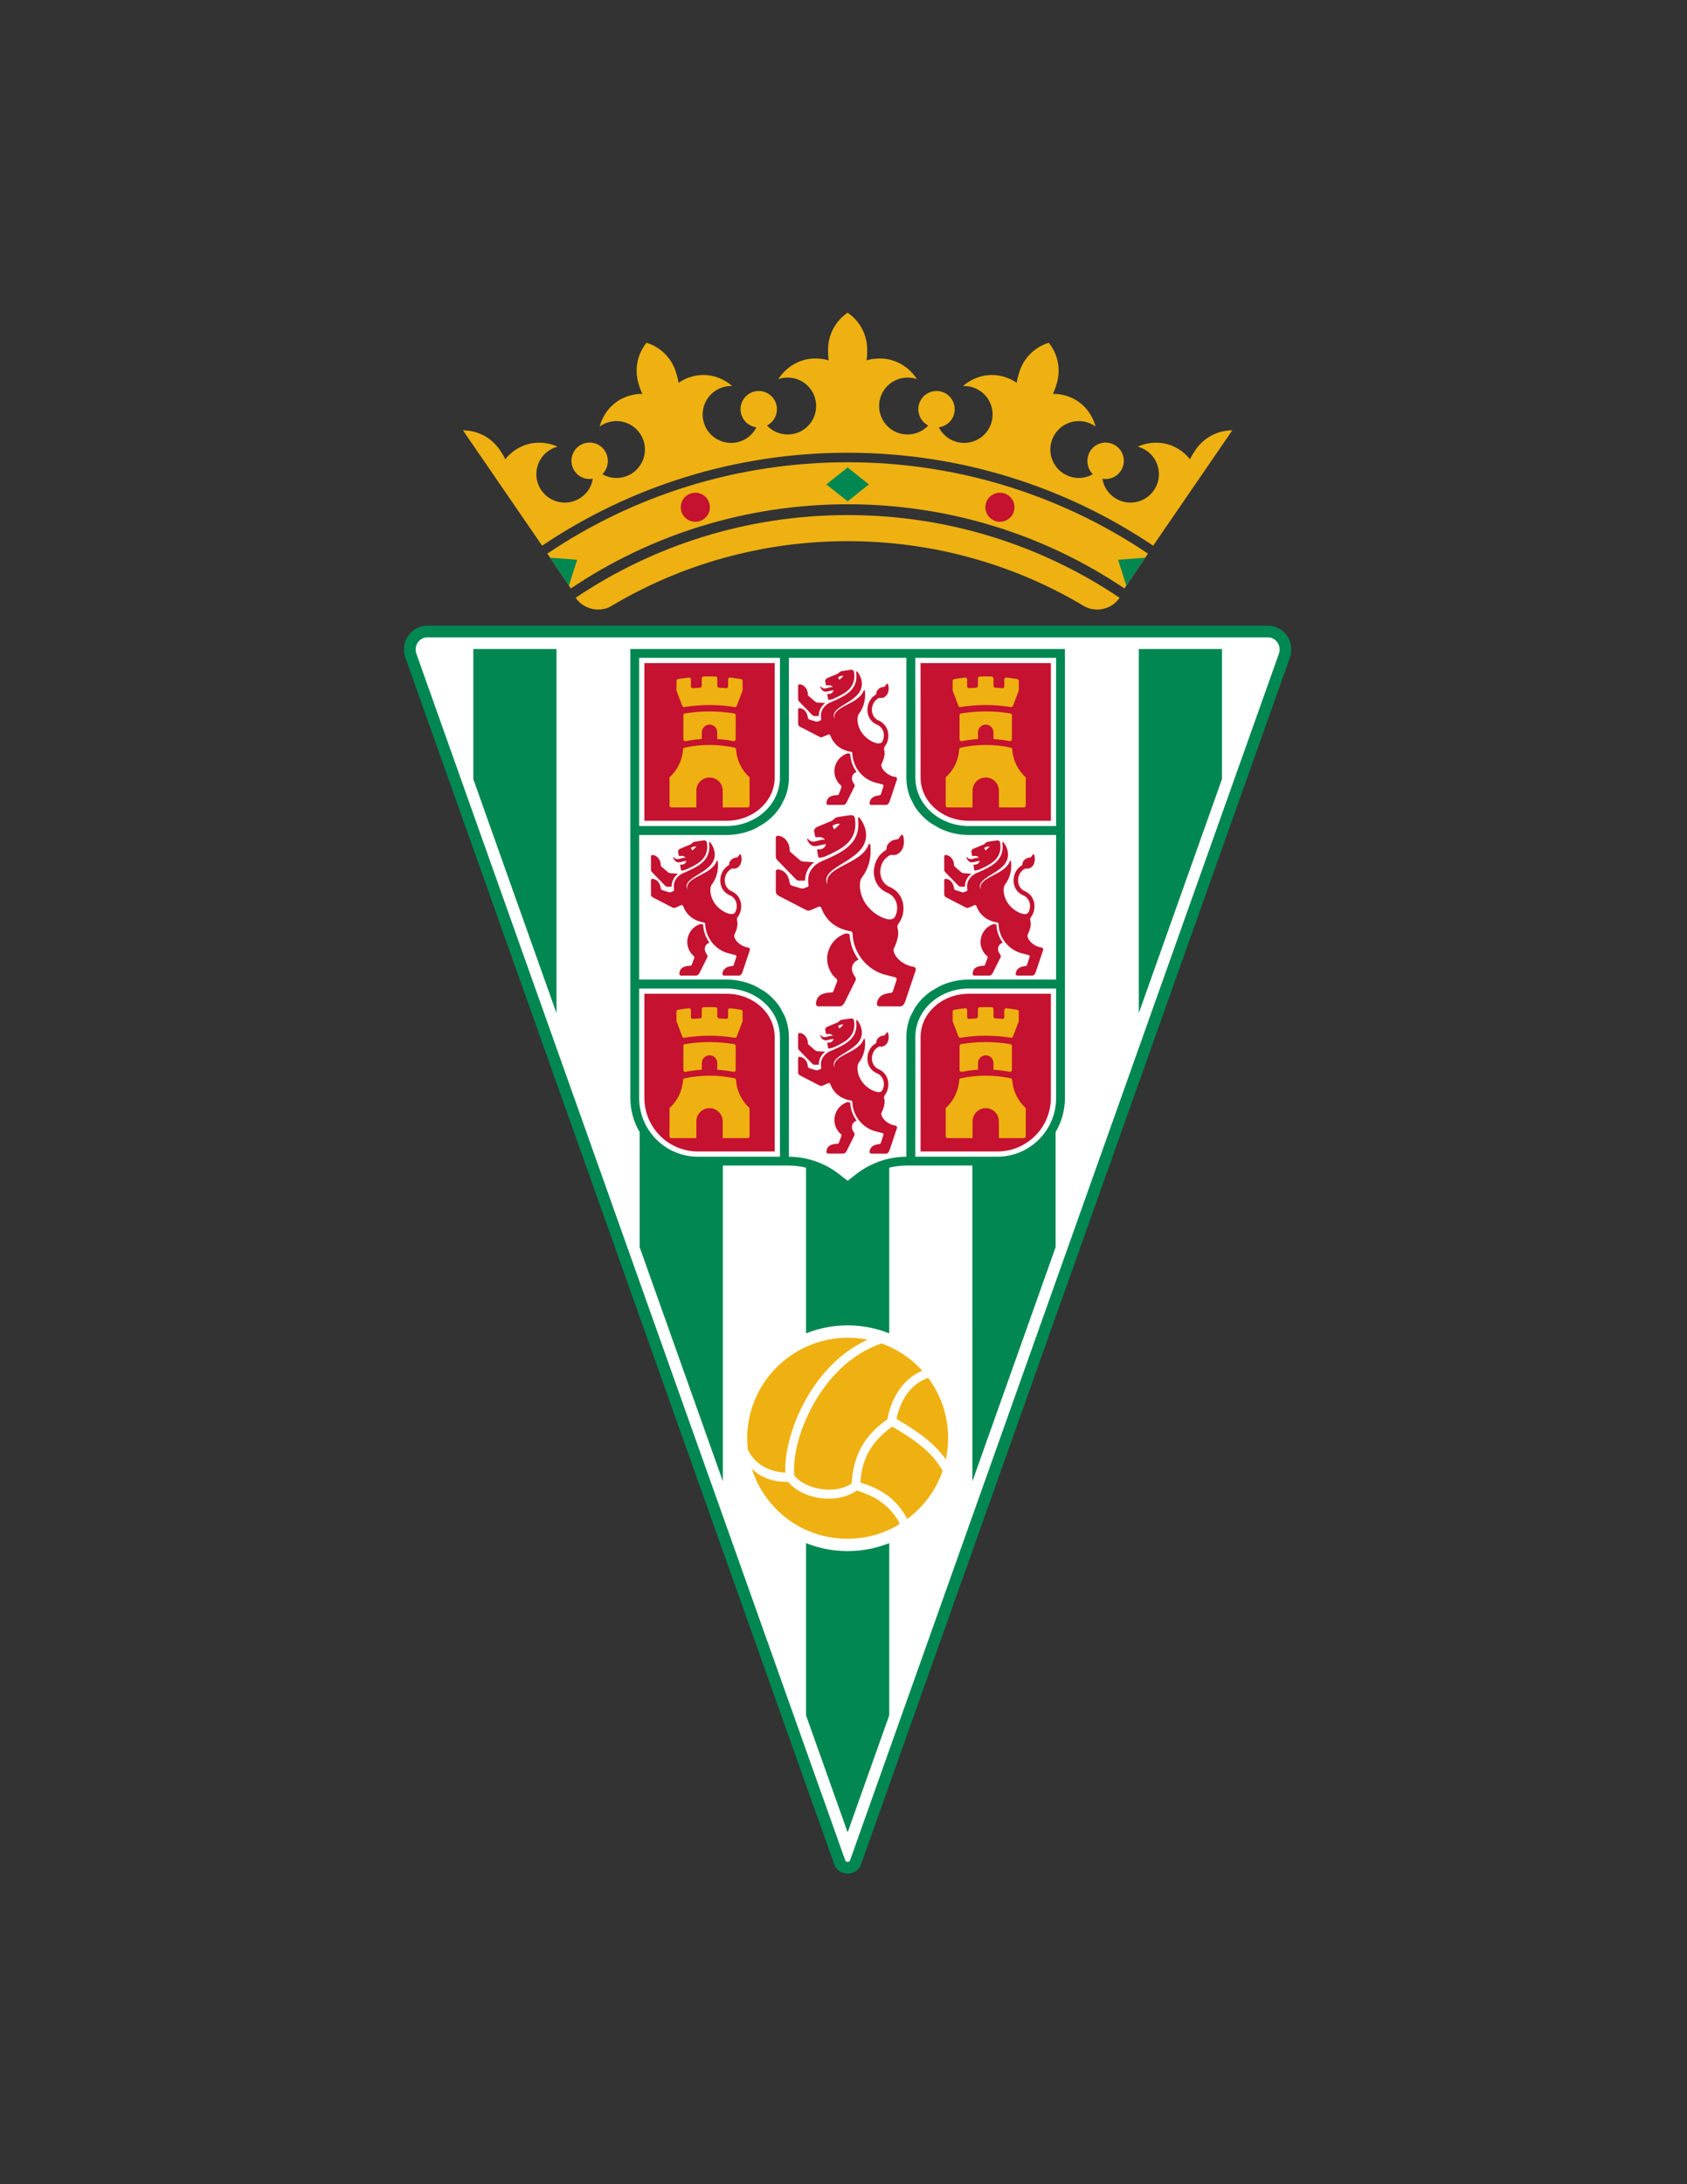 <?xml version="1.0" encoding="iso-8859-1"?>
<!-- Generator: Adobe Illustrator 24.0.1, SVG Export Plug-In . SVG Version: 6.00 Build 0)  -->
<svg version="1.1" id="Layer_1" xmlns="http://www.w3.org/2000/svg" xmlns:xlink="http://www.w3.org/1999/xlink" x="0px" y="0px"
	 viewBox="0 0 612 792" style="enable-background:new 0 0 612 792;" xml:space="preserve">
<rect x="0" y="0" width="612" height="792" fill="#333333" stroke="none"/>
<path style="fill:#008752;" d="M459.959,226.872H155.041c-4.689,0-8.494,3.859-8.494,8.63c0,1.044,0.117,2.041,0.51,2.968
	L302.591,675.9c0.611,2.025,2.65,3.489,4.909,3.489c2.259,0,4.298-1.464,4.909-3.489l155.534-437.43
	c0.393-0.927,0.51-1.924,0.51-2.968C468.453,230.731,464.648,226.872,459.959,226.872z"/>
<path style="fill:#FFFFFF;" d="M463.986,236.94L308.374,674.576c-0.038,0.155-0.403,0.576-0.874,0.576s-0.836-0.421-0.874-0.576
	L151.014,236.94c-0.09-0.211-0.226-0.705-0.226-1.438c0-2.489,1.971-4.385,4.253-4.385h304.918c2.282,0,4.253,1.896,4.253,4.385
	C464.212,236.235,464.076,236.729,463.986,236.94z"/>
<path style="fill:#EEB111;" d="M336.708,499.6c-6.678,2.365-10.079,8.4-11.5,14.914c8.092,4.717,13.942,8.99,17.906,14.676
	C345.315,519.115,343.208,508.264,336.708,499.6z"/>
<path style="fill:#EEB111;" d="M323.688,517.284c-7.14,5.111-11.017,11.145-11.57,20.283c6.967,2.171,12.928,5.444,17,13.248
	c1.101-0.823,2.169-1.707,3.199-2.669c4.533-4.22,7.755-9.331,9.644-14.799C338.417,526.972,332.668,522.528,323.688,517.284z"/>
<path style="fill:#EEB111;" d="M310.837,540.482c-7.701,5.36-20.149,2.854-24.869-3.117c-5.77,0.062-10.046-1.707-13.241-4.794
	c1.584,5.004,4.276,9.75,8.079,13.837c11.839,12.713,30.67,15.018,45.08,6.547c0.173-0.201,0.328-0.403,0.469-0.605
	C322.743,545.765,317.547,542.547,310.837,540.482z"/>
<path style="fill:#EEB111;" d="M284.918,533.999c-0.694-13.232,9.101-38.829,29.852-48.229c-11.115-2.226-23.122,0.768-32.071,9.105
	c-8.789,8.191-12.655,19.67-11.434,30.746C274.092,531.268,279,533.58,284.918,533.999z"/>
<path style="fill:#EEB111;" d="M288.195,535.069c3.18,4.32,13.884,7.399,20.742,2.862c0.636-10.021,4.421-17.328,12.987-23.292
	c1.077-6.073,4.603-14.264,12.647-17.615l-0.359-0.41c-4.128-4.423-9.098-7.586-14.435-9.478
	C297.23,494.815,286.716,522.799,288.195,535.069z"/>
<path style="fill:#008752;" d="M292.412,559.544v62.455l15.088,42.434l15.089-42.436v-62.453c-4.673,1.86-9.761,2.895-15.089,2.895
	S297.084,561.404,292.412,559.544z"/>
<polygon style="fill:#008752;" points="171.703,282.521 201.88,367.391 201.88,235.339 171.703,235.339 "/>
<polygon style="fill:#008752;" points="413.119,235.339 413.119,367.394 443.297,282.523 443.297,235.339 "/>
<path style="fill:#008752;" d="M228.672,235.34l0.001,162.773c0,4.523,1.238,8.762,3.385,12.403v41.743l30.177,84.869V422.623
	h22.783l1.154,0.008c2.132,0.015,4.22,0.283,6.24,0.779v60.069c4.672-1.86,9.76-2.895,15.088-2.895s10.416,1.034,15.089,2.895
	v-60.07c2.021-0.495,4.107-0.764,6.239-0.778l1.154-0.008h22.783V537.13l30.178-84.871v-41.742c2.147-3.642,3.385-7.88,3.385-12.403
	V235.34H228.672z"/>
<path style="fill:#FFFFFF;" d="M263.643,302.773c3.708,0,7.346-0.88,10.562-2.45l2.983-1.749c2.462-1.698,4.572-3.86,6.115-6.388
	l1.503-2.983c0.889-2.224,1.379-4.666,1.379-7.268v-43.399h42.629v43.399c0,2.602,0.49,5.044,1.379,7.268l1.503,2.983
	c1.543,2.528,3.653,4.689,6.115,6.388l2.983,1.749c3.217,1.57,6.854,2.45,10.563,2.45h31.773v52.427h-31.773
	c-3.708,0-7.346,0.869-10.563,2.45l-2.983,1.737c-2.352,1.62-4.378,3.669-5.904,6.056l-1.574,2.983
	c-0.966,2.313-1.519,4.865-1.519,7.599l-0.008,43.408c-6.847,0.047-13.141,2.384-18.173,6.286l-3.134,2.438l-3.134-2.438
	c-5.032-3.902-11.326-6.239-18.173-6.286l-0.008-43.408c0-2.734-0.553-5.285-1.518-7.599l-1.574-2.983
	c-1.526-2.387-3.552-4.436-5.904-6.056l-2.983-1.737c-3.217-1.581-6.854-2.45-10.562-2.45h-31.774v-52.427H263.643z"/>
<path style="fill:#FFFFFF;" d="M332.055,238.537l0.008,43.376c0,10.061,8.997,17.612,19.318,17.612h31.75v-60.988H332.055z"/>
<path style="fill:#FFFFFF;" d="M332.063,376.053l-0.008,43.372h29.748c11.786,0,21.328-9.542,21.328-21.313v-39.664h-31.75
	C341.06,358.449,332.063,365.993,332.063,376.053"/>
<path style="fill:#C41230;" d="M381.23,240.438v57.175h-29.85c-9.48,0-17.418-6.898-17.418-15.696l-0.008-41.479H381.23z"/>
<path style="fill:#C41230;" d="M351.381,360.35h29.85v37.748c0,10.734-8.693,19.435-19.42,19.435h-27.855l0.008-41.475
	C333.963,367.259,341.9,360.35,351.381,360.35"/>
<path style="fill:#FFFFFF;" d="M282.945,238.537l-0.008,43.376c0,10.061-8.997,17.612-19.318,17.612h-31.75v-60.988H282.945z"/>
<path style="fill:#FFFFFF;" d="M282.938,376.053l0.008,43.372h-29.748c-11.786,0-21.328-9.542-21.328-21.313v-39.664h31.75
	C273.94,358.449,282.938,365.993,282.938,376.053"/>
<path style="fill:#C41230;" d="M233.77,240.438v57.175h29.85c9.48,0,17.418-6.898,17.418-15.696l0.008-41.479H233.77z"/>
<path style="fill:#C41230;" d="M263.619,360.35h-29.85v37.748c0,10.734,8.693,19.435,19.42,19.435h27.855l-0.008-41.475
	C281.037,367.259,273.1,360.35,263.619,360.35"/>
<path style="fill:#C41230;" d="M288.683,318.769c0.351,0.382,0.709,0.577,1.421,0.577l1.968-0.051
	c-0.008-2.497,0.95-4.409,2.48-5.943c0.265-0.253,0.529-0.487,0.799-0.701l-1.285-0.078l-2.656-0.168
	c-0.779-0.05-1.188-0.479-1.465-0.72l-2.937-2.504c-0.304-0.207-0.503-0.413-0.495-0.725c-0.031-2.824-1.803-5.223-4.261-5.41
	c-0.643-0.016-0.802,0.44-0.814,0.721v6.789c0,0.596,0.186,0.907,0.553,1.339L288.683,318.769z"/>
<path style="fill:#C41230;" d="M297.208,308c-0.125,0-0.253-0.016-0.382-0.031c-0.128-0.008-0.447,0.07-0.39,0.398l0.374,2.22
	c0.07,0.436,0.487,0.487,0.74,0.436c0.472-0.117,1.009-0.238,1.542-0.366c0.787-0.343,1.555-0.67,2.423-1.091
	c4.884-2.356,9.679-5.347,8.654-12.611l-0.047-0.288c-0.159-0.814-0.892-1.11-1.332-1.11c-0.412,0-5.04,0.744-5.04,0.744
	c-1.094,0.183-1.356,1.157-2.353,1.476l-4.357,1.811c-2.135,0.74-1.659,2.048-1.659,2.048l0.296,1.546
	c0.065,0.249,0.351,0.534,0.716,0.424c0.25-0.05,0.448-0.082,0.814-0.082c0.872,0,1.628,0.343,2.068,0.966
	c-2.251-0.335-4.284,1.901-6.119-0.261c-0.167-0.234-0.463,0-0.351,0.207c1.773,4.035,4.18,1.737,6.828,1.674
	C299.435,307.178,298.431,308,297.208,308z M304.756,298.73l-2.107,2.037c-0.335-0.545-0.487-1.021-0.67-1.27
	C302.505,298.925,303.743,298.59,304.756,298.73z"/>
<path style="fill:#C41230;" d="M302.368,359.337c-0.093,0.249-0.222,0.534-0.677,0.534c-3.214,0.097-5.359,0.95-5.687,3.895
	c-0.047,0.487,0.159,1.157,0.974,1.157h7.618c0.923,0,1.577-0.919,1.811-1.437l3.868-7.762c0.265-0.526,0.374-0.787-0.152-1.64
	c-1.955-2.648-0.997-5.242,1.332-6.08c-1.904-2.641-3.096-5.815-3.236-9.188c-0.09-0.027-0.151-0.082-0.219-0.128
	c-0.365-0.074-0.731-0.152-1.105-0.25c-0.168,0.051-0.37,0.121-0.607,0.226c-3.973,1.531-6.221,5.289-6.221,9.043
	c0,2.489,1.181,5.367,3.108,6.964c0.525,0.495,0.814,0.693,0.129,2.193L302.368,359.337z"/>
<path style="fill:#C41230;" d="M331.369,350.546c-4.128-0.631-7.236-3.86-7.236-6.294c0.319-0.779,2.384-4.553,1.495-7.599
	c-0.194-0.647-0.015-1.285,0.305-1.702c3.076-4.035,2.375-10.679-2.805-13.176c-5.164-1.963-4.853-9.332-0.327-11.645
	c0.21-0.128,0.639-0.175,0.903-0.105c0.639,0.097,1.62,0.058,2.719-0.908c0.974-0.861,1.48-2.426,1.504-3.567
	c0.023-1.121-0.109-2.088-0.358-2.598c-0.188-0.381-0.46-0.366-0.811,0.078l-0.678,0.958c-0.226,0.304-0.405,0.327-0.997,0.433
	c-0.631,0.101-1.511,0.206-2.407,1.075c-0.731,0.717-0.989,1.196-1.059,2.049c-0.023,0.522-0.133,0.662-0.311,0.775
	c-5.594,3.248-6.154,12.794,0.872,15.524c3.436,1.659,4.098,5.854,2.384,8.763c-1.285,1.718-4.58,0.113-5.663-0.503
	c-7.436-4.186-7.712-12.003-6.294-13.822c2.469-3.237,3.63-7.346,3.123-11.91c-0.061-0.502-0.49-0.518-0.654-0.063
	c-2.695,7.322-16.443,7.778-14.905,14.493c-3.44-7.178,15.7-8.358,13.908-19.365c-0.358-2.177-1.448-3.887-2.212-4.861
	c-0.257-0.335-0.67-0.183-0.607,0.226c1.137,8.07-4.37,11.38-9.27,13.745c-1.293,0.619-2.337,1.059-3.63,1.616
	c-1.228,0.538-2.185,1.118-3.03,1.963c-1.539,1.546-2.415,3.47-2.107,6.181c0.113,0.693,0.241,1.055-0.261,1.262l-1.301,0.534
	c-0.791,0.257-1.547-0.113-1.947-0.238l-2.154-0.654c-1.013-0.218-1.106-1.094-1.106-1.094c-0.28-2.625-1.826-4.666-4.245-4.849
	c-0.533,0-0.767,0.382-0.767,0.631v7.131c0,0.756,0.143,1.258,1.032,1.799l9.985,5.157c0.526,0.277,1.075,0.285,1.659,0.039
	l1.301-0.569l1.363-0.596c0.604-0.327,1.06-0.066,1.251,0.549c2.009,5.313,6.34,7.587,10.465,8.249
	c0.631,0.109,0.799,0.436,0.807,0.966c0.214,6.944,5.242,13.071,11.754,14.82l3.692,0.946c0.515,0.136,0.6,0.592,0.507,0.942
	l-1.348,4.109c0,0-0.164,0.557-0.67,0.572c-2.524,0.218-4.752,1.064-5.142,3.91c-0.078,0.647,0.491,0.997,0.919,0.997l7.604,0.008
	c1.027,0,1.682-1.332,1.916-2.212l3.591-10.703C332.515,351.033,331.852,350.667,331.369,350.546z"/>
<path style="fill:#C41230;" d="M308.452,273.414c-0.061-0.016-0.1-0.047-0.147-0.086c-0.266-0.05-0.529-0.105-0.783-0.167
	c-0.129,0.031-0.265,0.078-0.432,0.152c-2.816,1.075-4.402,3.739-4.402,6.396c0,1.756,0.838,3.797,2.201,4.923
	c0.366,0.343,0.572,0.487,0.09,1.546l-0.662,1.749c-0.066,0.175-0.152,0.382-0.472,0.382c-2.282,0.062-3.798,0.67-4.023,2.742
	c-0.039,0.347,0.105,0.822,0.689,0.822h5.383c0.646,0,1.118-0.646,1.277-1.013l2.734-5.488c0.183-0.366,0.265-0.557-0.102-1.164
	c-1.383-1.866-0.705-3.7,0.939-4.3C309.395,278.049,308.55,275.802,308.452,273.414z"/>
<path style="fill:#C41230;" d="M290.252,263.533l7.058,3.646c0.378,0.199,0.767,0.206,1.172,0.023l0.919-0.39l0.966-0.432
	c0.429-0.23,0.748-0.039,0.885,0.39c1.422,3.758,4.482,5.363,7.404,5.831c0.435,0.082,0.557,0.312,0.564,0.678
	c0.152,4.915,3.704,9.246,8.3,10.484l2.609,0.67c0.366,0.094,0.429,0.413,0.366,0.67l-0.95,2.902c0,0-0.125,0.389-0.476,0.401
	c-1.783,0.148-3.357,0.748-3.63,2.758c-0.062,0.463,0.351,0.708,0.639,0.708h5.383c0.725,0,1.185-0.931,1.355-1.554l2.539-7.56
	c0.272-0.705-0.202-0.958-0.545-1.047c-2.913-0.436-5.11-2.727-5.11-4.444c0.227-0.557,1.69-3.221,1.06-5.375
	c-0.132-0.463-0.016-0.908,0.211-1.196c2.181-2.855,1.682-7.556-1.979-9.316c-3.646-1.39-3.436-6.605-0.227-8.241
	c0.141-0.085,0.452-0.128,0.631-0.07c0.444,0.07,1.153,0.039,1.925-0.647c0.685-0.607,1.043-1.706,1.066-2.512
	c0.016-0.799-0.085-1.484-0.257-1.842c-0.133-0.273-0.327-0.257-0.568,0.054l-0.491,0.678c-0.155,0.214-0.28,0.242-0.701,0.304
	c-0.435,0.07-1.059,0.144-1.697,0.767c-0.515,0.51-0.701,0.845-0.748,1.441c-0.016,0.366-0.094,0.471-0.219,0.553
	c-3.957,2.286-4.354,9.044,0.616,10.968c2.422,1.18,2.89,4.136,1.682,6.204c-0.896,1.204-3.232,0.07-4.003-0.358
	c-5.251-2.96-5.449-8.487-4.452-9.772c1.749-2.29,2.574-5.191,2.208-8.424c-0.039-0.351-0.343-0.366-0.459-0.039
	c-1.909,5.176-11.622,5.496-10.54,10.244c-2.422-5.075,11.101-5.913,9.823-13.69c-0.241-1.538-1.009-2.742-1.55-3.427
	c-0.184-0.242-0.479-0.136-0.433,0.152c0.798,5.71-3.085,8.046-6.548,9.713c-0.919,0.448-1.659,0.752-2.57,1.149
	c-0.868,0.374-1.546,0.791-2.134,1.379c-1.103,1.102-1.718,2.458-1.492,4.382c0.07,0.487,0.16,0.74-0.19,0.884l-0.92,0.374
	c-0.557,0.183-1.094-0.078-1.37-0.168l-1.523-0.463c-0.713-0.148-0.782-0.764-0.782-0.764c-0.199-1.857-1.294-3.303-2.999-3.431
	c-0.382,0-0.542,0.273-0.542,0.448v5.04C289.527,262.797,289.621,263.152,290.252,263.533z"/>
<path style="fill:#C41230;" d="M302.384,250.299c-0.144,0.76-0.853,1.332-1.713,1.332c-0.098,0-0.188,0-0.273-0.016
	c-0.089-0.008-0.312,0.047-0.28,0.281l0.272,1.569c0.047,0.304,0.343,0.343,0.519,0.304c0.335-0.078,0.709-0.167,1.095-0.253
	c0.557-0.242,1.098-0.471,1.713-0.775c3.455-1.659,6.836-3.775,6.119-8.912l-0.031-0.206c-0.12-0.572-0.631-0.783-0.942-0.783
	c-0.304,0-3.567,0.526-3.567,0.526c-0.771,0.128-0.962,0.814-1.667,1.04l-3.077,1.281c-1.508,0.522-1.165,1.445-1.165,1.445
	l0.199,1.102c0.047,0.175,0.257,0.374,0.51,0.296c0.168-0.035,0.319-0.059,0.577-0.059c0.611,0,1.156,0.249,1.456,0.686
	c-1.585-0.238-3.023,1.34-4.323-0.191c-0.116-0.16-0.327,0-0.245,0.152C298.809,251.974,300.519,250.346,302.384,250.299z
	 M306.006,245.084l-1.483,1.445c-0.249-0.386-0.343-0.729-0.479-0.904C304.417,245.22,305.286,244.979,306.006,245.084z"/>
<path style="fill:#C41230;" d="M294.638,259.249c0.257,0.272,0.502,0.405,1.005,0.405l1.398-0.031
	c-0.008-1.76,0.67-3.116,1.752-4.203c0.184-0.175,0.37-0.343,0.561-0.495l-0.904-0.054l-1.881-0.121
	c-0.549-0.031-0.838-0.335-1.036-0.502l-2.076-1.78c-0.214-0.144-0.351-0.296-0.351-0.51c-0.023-1.994-1.27-3.692-3.007-3.821
	c-0.455-0.016-0.572,0.304-0.572,0.502v4.794c0,0.433,0.125,0.654,0.39,0.958L294.638,259.249z"/>
<path style="fill:#C41230;" d="M300.671,378.063c-0.098,0-0.188-0.008-0.273-0.016c-0.089-0.008-0.312,0.047-0.28,0.281l0.272,1.569
	c0.047,0.304,0.343,0.343,0.519,0.304c0.335-0.082,0.709-0.168,1.095-0.257c0.557-0.246,1.098-0.479,1.713-0.772
	c3.455-1.659,6.836-3.774,6.119-8.919l-0.031-0.199c-0.12-0.576-0.631-0.783-0.942-0.783c-0.304,0-3.567,0.526-3.567,0.526
	c-0.771,0.128-0.962,0.814-1.667,1.04l-3.077,1.281c-1.508,0.518-1.165,1.445-1.165,1.445l0.199,1.095
	c0.047,0.183,0.257,0.381,0.51,0.3c0.168-0.031,0.319-0.055,0.577-0.055c0.611,0,1.156,0.25,1.456,0.686
	c-1.585-0.237-3.023,1.34-4.323-0.191c-0.116-0.16-0.327,0-0.245,0.152c1.25,2.855,2.96,1.219,4.825,1.18
	C302.24,377.491,301.531,378.063,300.671,378.063z M306.006,371.516l-1.483,1.433c-0.249-0.382-0.343-0.717-0.479-0.892
	C304.417,371.648,305.286,371.411,306.006,371.516z"/>
<path style="fill:#C41230;" d="M324.81,408.139c-2.913-0.436-5.11-2.719-5.11-4.44c0.227-0.568,1.69-3.217,1.06-5.375
	c-0.132-0.459-0.016-0.911,0.211-1.191c2.181-2.867,1.682-7.567-1.979-9.32c-3.646-1.39-3.436-6.605-0.227-8.241
	c0.141-0.086,0.452-0.129,0.631-0.07c0.444,0.063,1.153,0.039,1.925-0.646c0.685-0.608,1.043-1.706,1.066-2.52
	c0.016-0.791-0.085-1.477-0.257-1.834c-0.133-0.273-0.327-0.265-0.568,0.054l-0.491,0.678c-0.155,0.214-0.28,0.23-0.701,0.304
	c-0.435,0.07-1.059,0.145-1.697,0.764c-0.515,0.502-0.701,0.849-0.748,1.445c-0.016,0.366-0.094,0.471-0.219,0.549
	c-3.957,2.29-4.354,9.047,0.616,10.968c2.422,1.184,2.89,4.14,1.682,6.204c-0.896,1.207-3.232,0.078-4.003-0.358
	c-5.251-2.96-5.449-8.483-4.452-9.768c1.749-2.29,2.574-5.191,2.208-8.424c-0.039-0.351-0.343-0.366-0.459-0.039
	c-1.909,5.168-11.622,5.496-10.54,10.243c-2.422-5.083,11.101-5.912,9.823-13.69c-0.241-1.539-1.009-2.742-1.55-3.439
	c-0.184-0.23-0.479-0.124-0.433,0.16c0.798,5.713-3.085,8.05-6.548,9.717c-0.919,0.448-1.659,0.748-2.57,1.149
	c-0.868,0.374-1.546,0.779-2.134,1.379c-1.103,1.102-1.718,2.457-1.492,4.37c0.07,0.495,0.16,0.751-0.19,0.895l-0.92,0.374
	c-0.557,0.183-1.094-0.078-1.37-0.167l-1.523-0.463c-0.713-0.152-0.782-0.772-0.782-0.772c-0.199-1.853-1.294-3.295-2.999-3.431
	c-0.382,0-0.542,0.28-0.542,0.448v5.04c0,0.542,0.094,0.892,0.725,1.277l7.058,3.646c0.378,0.203,0.767,0.203,1.172,0.023
	l0.919-0.397l0.966-0.421c0.429-0.233,0.748-0.047,0.885,0.374c1.422,3.771,4.482,5.375,7.404,5.842
	c0.435,0.078,0.557,0.311,0.564,0.678c0.152,4.915,3.704,9.246,8.3,10.478l2.609,0.678c0.366,0.093,0.429,0.404,0.366,0.662
	l-0.95,2.905c0,0-0.125,0.397-0.476,0.405c-1.783,0.155-3.357,0.747-3.63,2.757c-0.062,0.46,0.351,0.709,0.639,0.709l5.383,0.008
	c0.725,0,1.185-0.95,1.355-1.558l2.539-7.571C325.628,408.489,325.153,408.232,324.81,408.139z"/>
<path style="fill:#C41230;" d="M310.742,406.347c-1.347-1.877-2.192-4.112-2.29-6.504c-0.061-0.016-0.1-0.047-0.147-0.078
	c-0.266-0.055-0.529-0.117-0.783-0.179c-0.129,0.038-0.265,0.077-0.432,0.155c-2.816,1.083-4.402,3.731-4.402,6.388
	c0,1.761,0.838,3.801,2.201,4.938c0.366,0.343,0.572,0.483,0.09,1.542l-0.662,1.745c-0.066,0.18-0.152,0.382-0.472,0.382
	c-2.282,0.07-3.798,0.67-4.023,2.75c-0.039,0.343,0.105,0.817,0.689,0.817h5.383c0.646,0,1.118-0.647,1.277-1.013l2.734-5.491
	c0.183-0.366,0.265-0.554-0.102-1.161C308.421,408.777,309.099,406.938,310.742,406.347z"/>
<path style="fill:#C41230;" d="M293.457,378.9c-0.214-0.144-0.351-0.296-0.351-0.51c-0.023-2.002-1.27-3.692-3.007-3.829
	c-0.455-0.008-0.572,0.311-0.572,0.51v4.795c0,0.433,0.125,0.646,0.39,0.958l4.721,4.857c0.257,0.261,0.502,0.405,1.005,0.405
	l1.398-0.031c-0.008-1.768,0.67-3.12,1.752-4.203c0.184-0.183,0.37-0.343,0.561-0.495l-0.904-0.062l-1.881-0.113
	c-0.549-0.031-0.838-0.335-1.036-0.502L293.457,378.9z"/>
<path style="fill:#C41230;" d="M363.766,341.787c-1.354-1.858-2.196-4.105-2.298-6.493c-0.054-0.016-0.101-0.046-0.148-0.086
	c-0.257-0.051-0.522-0.105-0.787-0.167c-0.116,0.031-0.257,0.078-0.421,0.152c-2.819,1.075-4.408,3.739-4.408,6.395
	c0,1.757,0.841,3.797,2.204,4.923c0.374,0.343,0.576,0.487,0.094,1.546l-0.662,1.749c-0.063,0.175-0.156,0.381-0.483,0.381
	c-2.274,0.063-3.785,0.67-4.02,2.742c-0.031,0.347,0.109,0.822,0.686,0.822h5.391c0.654,0,1.114-0.646,1.277-1.013l2.734-5.488
	c0.186-0.366,0.265-0.557-0.102-1.164C361.436,344.221,362.122,342.387,363.766,341.787z"/>
<path style="fill:#C41230;" d="M377.834,343.59c-2.913-0.436-5.11-2.726-5.11-4.444c0.227-0.557,1.683-3.221,1.052-5.375
	c-0.132-0.463-0.008-0.907,0.219-1.195c2.173-2.863,1.682-7.556-1.978-9.316c-3.653-1.391-3.436-6.605-0.234-8.241
	c0.148-0.086,0.452-0.129,0.639-0.07c0.452,0.07,1.146,0.039,1.917-0.647c0.685-0.607,1.051-1.706,1.066-2.512
	c0.016-0.798-0.077-1.484-0.257-1.842c-0.125-0.272-0.327-0.257-0.568,0.055l-0.491,0.678c-0.147,0.214-0.28,0.241-0.693,0.304
	c-0.443,0.07-1.066,0.144-1.705,0.767c-0.515,0.503-0.701,0.845-0.748,1.441c-0.016,0.366-0.094,0.471-0.219,0.553
	c-3.949,2.287-4.346,9.044,0.624,10.968c2.422,1.18,2.89,4.136,1.675,6.204c-0.904,1.203-3.233,0.07-3.996-0.358
	c-5.259-2.96-5.453-8.487-4.456-9.772c1.745-2.29,2.57-5.192,2.204-8.424c-0.039-0.351-0.343-0.366-0.459-0.039
	c-1.901,5.176-11.622,5.496-10.531,10.243c-2.431-5.075,11.1-5.912,9.822-13.69c-0.249-1.539-1.013-2.742-1.55-3.428
	c-0.188-0.241-0.483-0.136-0.436,0.152c0.802,5.71-3.085,8.047-6.543,9.714c-0.92,0.448-1.659,0.751-2.571,1.149
	c-0.872,0.374-1.542,0.791-2.142,1.379c-1.091,1.102-1.706,2.458-1.488,4.374c0.078,0.495,0.164,0.748-0.186,0.892l-0.919,0.374
	c-0.562,0.183-1.091-0.078-1.371-0.168l-1.527-0.464c-0.716-0.148-0.786-0.771-0.786-0.771c-0.195-1.85-1.293-3.295-2.999-3.423
	c-0.374,0-0.546,0.273-0.546,0.448v5.032c0,0.541,0.109,0.896,0.725,1.277l7.065,3.645c0.374,0.199,0.764,0.207,1.176,0.023
	l0.912-0.397l0.966-0.424c0.428-0.23,0.755-0.039,0.888,0.389c1.418,3.759,4.48,5.363,7.4,5.831c0.443,0.082,0.56,0.311,0.568,0.678
	c0.156,4.915,3.7,9.246,8.311,10.485l2.602,0.67c0.358,0.093,0.429,0.413,0.358,0.67l-0.95,2.893c0,0-0.125,0.397-0.468,0.409
	c-1.791,0.148-3.365,0.748-3.638,2.757c-0.063,0.463,0.351,0.709,0.647,0.709h5.375c0.725,0,1.192-0.931,1.355-1.554l2.539-7.56
	C378.645,343.933,378.185,343.68,377.834,343.59z"/>
<path style="fill:#C41230;" d="M347.657,321.129c0.249,0.272,0.506,0.405,1.005,0.405l1.395-0.031
	c-0.008-1.768,0.678-3.116,1.76-4.202c0.18-0.183,0.366-0.343,0.561-0.495l-0.911-0.055l-1.87-0.121
	c-0.561-0.031-0.841-0.335-1.044-0.502l-2.071-1.78c-0.227-0.144-0.358-0.296-0.358-0.51c-0.016-1.994-1.271-3.692-3.007-3.821
	c-0.452-0.016-0.569,0.304-0.577,0.502v4.794c0,0.432,0.141,0.647,0.39,0.958L347.657,321.129z"/>
<path style="fill:#C41230;" d="M355.4,312.179c-0.133,0.759-0.85,1.332-1.706,1.332c-0.094,0-0.188-0.008-0.28-0.016
	c-0.078-0.008-0.312,0.046-0.273,0.28l0.266,1.57c0.054,0.304,0.343,0.343,0.521,0.304c0.335-0.078,0.717-0.168,1.091-0.254
	c0.561-0.241,1.098-0.471,1.714-0.775c3.45-1.659,6.839-3.774,6.122-8.911l-0.031-0.207c-0.116-0.573-0.639-0.783-0.95-0.783
	c-0.296,0-3.56,0.526-3.56,0.526c-0.771,0.129-0.958,0.814-1.659,1.04l-3.093,1.282c-1.503,0.521-1.16,1.445-1.16,1.445l0.202,1.102
	c0.047,0.175,0.249,0.374,0.515,0.296c0.171-0.035,0.311-0.058,0.576-0.058c0.607,0,1.145,0.249,1.456,0.685
	c-1.589-0.238-3.029,1.34-4.323-0.191c-0.124-0.16-0.327,0-0.257,0.152C351.832,313.854,353.538,312.225,355.4,312.179z
	 M359.022,306.964l-1.48,1.445c-0.241-0.386-0.343-0.728-0.482-0.904C357.434,307.1,358.306,306.859,359.022,306.964z"/>
<path style="fill:#C41230;" d="M249.01,312.179c-0.144,0.759-0.853,1.332-1.713,1.332c-0.09,0-0.176-0.008-0.273-0.016
	c-0.089-0.008-0.311,0.046-0.28,0.28l0.272,1.57c0.047,0.304,0.343,0.343,0.519,0.304c0.335-0.078,0.709-0.168,1.095-0.254
	c0.557-0.241,1.098-0.471,1.713-0.775c3.455-1.659,6.836-3.774,6.119-8.911l-0.031-0.207c-0.121-0.573-0.631-0.783-0.942-0.783
	c-0.304,0-3.567,0.526-3.567,0.526c-0.771,0.129-0.962,0.814-1.667,1.04l-3.077,1.282c-1.507,0.521-1.164,1.445-1.164,1.445
	l0.198,1.102c0.047,0.175,0.257,0.374,0.51,0.296c0.168-0.035,0.319-0.058,0.577-0.058c0.611,0,1.156,0.249,1.456,0.685
	c-1.585-0.238-3.022,1.34-4.323-0.191c-0.116-0.16-0.327,0-0.245,0.152C245.435,313.854,247.145,312.225,249.01,312.179z
	 M252.633,306.964l-1.484,1.445c-0.241-0.386-0.343-0.728-0.479-0.904C251.043,307.1,251.912,306.859,252.633,306.964z"/>
<path style="fill:#C41230;" d="M257.368,341.787c-1.348-1.858-2.192-4.105-2.29-6.493c-0.063-0.016-0.102-0.046-0.147-0.086
	c-0.266-0.051-0.53-0.105-0.783-0.167c-0.121,0.031-0.265,0.078-0.433,0.152c-2.815,1.075-4.4,3.739-4.4,6.395
	c0,1.757,0.837,3.797,2.2,4.923c0.366,0.343,0.572,0.487,0.09,1.546l-0.654,1.749c-0.074,0.175-0.16,0.381-0.48,0.381
	c-2.282,0.063-3.797,0.67-4.02,2.742c-0.035,0.347,0.102,0.822,0.686,0.822h5.383c0.646,0,1.118-0.646,1.277-1.013l2.734-5.488
	c0.183-0.366,0.265-0.557-0.102-1.164C255.047,344.221,255.725,342.387,257.368,341.787z"/>
<path style="fill:#C41230;" d="M271.44,343.59c-2.913-0.436-5.114-2.726-5.114-4.444c0.234-0.557,1.69-3.221,1.063-5.375
	c-0.137-0.463-0.02-0.907,0.206-1.195c2.186-2.863,1.683-7.556-1.979-9.316c-3.646-1.391-3.431-6.605-0.222-8.241
	c0.141-0.086,0.444-0.129,0.627-0.07c0.448,0.07,1.149,0.039,1.924-0.647c0.686-0.607,1.044-1.706,1.067-2.512
	c0.016-0.798-0.078-1.484-0.253-1.842c-0.137-0.272-0.327-0.257-0.576,0.055l-0.487,0.678c-0.147,0.214-0.276,0.241-0.701,0.304
	c-0.436,0.07-1.06,0.144-1.698,0.767c-0.518,0.503-0.701,0.845-0.751,1.441c-0.016,0.366-0.086,0.471-0.215,0.553
	c-3.957,2.287-4.354,9.044,0.615,10.968c2.423,1.18,2.895,4.136,1.683,6.204c-0.899,1.203-3.228,0.07-4.004-0.358
	c-5.25-2.96-5.448-8.487-4.451-9.772c1.749-2.29,2.578-5.192,2.208-8.424c-0.039-0.351-0.343-0.366-0.459-0.039
	c-1.909,5.176-11.622,5.496-10.54,10.243c-2.422-5.075,11.097-5.912,9.827-13.69c-0.246-1.539-1.013-2.742-1.555-3.428
	c-0.183-0.241-0.479-0.136-0.432,0.152c0.798,5.71-3.085,8.047-6.548,9.714c-0.919,0.448-1.659,0.751-2.566,1.149
	c-0.872,0.374-1.55,0.791-2.138,1.379c-1.103,1.102-1.718,2.458-1.492,4.374c0.07,0.495,0.16,0.748-0.191,0.892l-0.92,0.374
	c-0.557,0.183-1.094-0.078-1.37-0.168l-1.523-0.464c-0.713-0.148-0.782-0.771-0.782-0.771c-0.199-1.85-1.294-3.295-2.999-3.423
	c-0.382,0-0.542,0.273-0.542,0.448v5.032c0,0.541,0.094,0.896,0.725,1.277l7.058,3.645c0.378,0.199,0.767,0.207,1.172,0.023
	l0.919-0.397l0.967-0.424c0.428-0.23,0.747-0.039,0.884,0.389c1.422,3.759,4.482,5.363,7.404,5.831
	c0.436,0.082,0.557,0.311,0.564,0.678c0.151,4.915,3.7,9.246,8.304,10.485l2.609,0.67c0.366,0.093,0.429,0.413,0.366,0.67
	l-0.958,2.893c0,0-0.121,0.397-0.472,0.409c-1.783,0.148-3.357,0.748-3.626,2.757c-0.066,0.463,0.343,0.709,0.635,0.709h5.379
	c0.725,0,1.188-0.931,1.363-1.554l2.535-7.56C272.254,343.933,271.783,343.68,271.44,343.59z"/>
<path style="fill:#C41230;" d="M241.264,321.129c0.257,0.272,0.51,0.405,1.005,0.405l1.398-0.031
	c-0.008-1.768,0.678-3.116,1.752-4.202c0.184-0.183,0.37-0.343,0.562-0.495l-0.904-0.055l-1.881-0.121
	c-0.549-0.031-0.837-0.335-1.028-0.502l-2.084-1.78c-0.214-0.144-0.351-0.296-0.351-0.51c-0.022-1.994-1.27-3.692-3.006-3.821
	c-0.456-0.016-0.573,0.304-0.573,0.502v4.794c0,0.432,0.125,0.647,0.39,0.958L241.264,321.129z"/>
<path style="fill:#EEB111;" d="M267.027,271.747c0-0.327-0.237-0.588-0.541-0.646c-2.921-0.635-5.951-0.97-9.079-0.97
	c-3.119,0-6.173,0.335-9.094,0.97c-0.301,0.058-0.542,0.319-0.534,0.646c-0.253,4.012-2.088,7.595-4.896,10.13v10.235
	c0,0.366,0.284,0.67,0.662,0.67h9.06l0.016-6.095c0-2.633,2.138-4.76,4.763-4.76h0.031c2.633,0,4.764,2.126,4.764,4.76l0.016,6.095
	h9.059c0.378,0,0.662-0.304,0.662-0.67v-10.235C269.119,279.342,267.272,275.759,267.027,271.747z"/>
<path style="fill:#EEB111;" d="M266.046,268.725c0.055,0.008,0.121,0.023,0.168,0.023c0.365,0,0.67-0.296,0.67-0.662l0.008-8.732
	c0-0.343-0.238-0.624-0.573-0.662c-2.905-0.472-5.881-0.728-8.919-0.736c-3.038,0.008-6.006,0.265-8.911,0.736
	c-0.335,0.039-0.58,0.319-0.58,0.662l0.008,8.732c0,0.366,0.304,0.662,0.662,0.662c0.063,0,0.128-0.016,0.175-0.023
	c1.904-0.366,3.853-0.615,5.831-0.74l0.016-2.466c0-1.53,1.293-2.777,2.823-2.777c1.53,0,2.777,1.247,2.777,2.777v2.466
	C262.194,268.11,264.149,268.359,266.046,268.725z"/>
<path style="fill:#EEB111;" d="M248.153,256.387l0.09-0.008c2.983-0.48,6.053-0.736,9.172-0.736c3.128,0,6.158,0.257,9.142,0.736
	l0.089,0.008c0.304,0,0.55-0.199,0.646-0.464l2.104-5.542v-3.478c0-0.335-0.237-0.616-0.58-0.662
	c-1.293-0.226-2.633-0.417-3.957-0.561c-0.016,0-0.031,0-0.055,0c-0.37,0-0.662,0.296-0.662,0.662v2.563
	c0.008,0.358-0.304,0.646-0.67,0.646h-0.066c-0.853-0.082-1.706-0.144-2.582-0.191c-0.362-0.035-0.623-0.362-0.6-0.729l-0.008-2.664
	c-0.008-0.358-0.311-0.654-0.67-0.662c-0.744-0.023-1.422-0.031-2.162-0.031c-0.744,0-1.387,0.008-2.122,0.031
	c-0.374,0.008-0.678,0.304-0.678,0.662l-0.016,2.664c0.039,0.366-0.23,0.693-0.6,0.729c-0.861,0.047-1.722,0.109-2.567,0.191h-0.07
	c-0.369,0-0.674-0.289-0.674-0.646v-2.563c0-0.366-0.292-0.662-0.658-0.662c-0.018,0-0.042,0-0.058,0
	c-1.316,0.144-2.664,0.335-3.957,0.561c-0.335,0.046-0.581,0.327-0.581,0.662v3.478l2.104,5.542
	C247.604,256.188,247.854,256.387,248.153,256.387z"/>
<path style="fill:#EEB111;" d="M367.217,271.747c0-0.327-0.233-0.588-0.537-0.646c-2.914-0.635-5.959-0.97-9.075-0.97
	s-6.177,0.335-9.091,0.97c-0.312,0.058-0.545,0.319-0.545,0.646c-0.249,4.012-2.088,7.595-4.892,10.13v10.235
	c0,0.366,0.288,0.67,0.662,0.67h9.066l0.016-6.095c0-2.633,2.127-4.76,4.76-4.76h0.023c2.633,0,4.768,2.126,4.768,4.76l0.023,6.095
	h9.059c0.366,0,0.662-0.304,0.662-0.67v-10.235C369.305,279.342,367.474,275.759,367.217,271.747z"/>
<path style="fill:#EEB111;" d="M366.235,268.725c0.063,0.008,0.117,0.023,0.179,0.023c0.366,0,0.662-0.296,0.662-0.662l0.016-8.732
	c0-0.343-0.249-0.624-0.584-0.662c-2.905-0.472-5.881-0.736-8.919-0.736s-6.006,0.265-8.911,0.736
	c-0.335,0.039-0.576,0.319-0.576,0.662l0.008,8.732c0,0.366,0.304,0.662,0.67,0.662c0.054,0,0.116-0.016,0.171-0.023
	c1.9-0.366,3.848-0.615,5.835-0.74l0.007-2.466c0-1.53,1.302-2.777,2.828-2.777c1.534,0,2.781,1.247,2.781,2.777v2.466
	C362.395,268.11,364.335,268.359,366.235,268.725z"/>
<path style="fill:#EEB111;" d="M348.351,256.387l0.086-0.008c2.991-0.48,6.052-0.736,9.176-0.736c3.124,0,6.161,0.257,9.137,0.736
	l0.094,0.008c0.296,0,0.545-0.199,0.639-0.464l2.111-5.542v-3.478c0-0.335-0.249-0.616-0.584-0.662
	c-1.293-0.226-2.641-0.417-3.949-0.561c-0.023,0-0.047,0-0.063,0c-0.366,0-0.662,0.296-0.662,0.662v2.563
	c0,0.358-0.304,0.646-0.67,0.646h-0.063c-0.857-0.082-1.714-0.144-2.586-0.191c-0.358-0.035-0.615-0.362-0.592-0.729l-0.016-2.664
	c0-0.358-0.313-0.654-0.67-0.662c-0.748-0.023-1.418-0.031-2.166-0.031c-0.74,0-1.379,0.008-2.119,0.031
	c-0.365,0.008-0.669,0.304-0.677,0.662l-0.008,2.664c0.03,0.366-0.234,0.693-0.608,0.729c-0.856,0.047-1.721,0.109-2.57,0.191
	h-0.063c-0.366,0-0.678-0.289-0.678-0.646l0.008-2.563c0-0.366-0.296-0.662-0.67-0.662c-0.016,0-0.031,0-0.046,0
	c-1.324,0.144-2.664,0.335-3.958,0.561c-0.342,0.046-0.592,0.327-0.592,0.662v3.478l2.111,5.542
	C347.806,256.188,348.047,256.387,348.351,256.387z"/>
<path style="fill:#EEB111;" d="M367.217,391.664c0.008-0.327-0.233-0.592-0.537-0.654c-2.914-0.631-5.959-0.966-9.075-0.966
	s-6.169,0.335-9.091,0.966c-0.312,0.063-0.545,0.327-0.545,0.654c-0.249,4.004-2.088,7.587-4.892,10.126v10.235
	c0,0.366,0.288,0.662,0.662,0.662h9.066l0.016-6.092c0-2.625,2.127-4.767,4.76-4.767l0.031,0.008l-0.008-0.008
	c2.633,0,4.768,2.142,4.768,4.767l0.023,6.092h9.059c0.374,0,0.662-0.296,0.662-0.662V401.79
	C369.305,399.251,367.474,395.667,367.217,391.664z"/>
<path style="fill:#EEB111;" d="M350.188,365.592h-0.046c-1.324,0.145-2.664,0.335-3.958,0.561c-0.342,0.047-0.592,0.327-0.592,0.662
	v3.47l2.111,5.55c0.102,0.265,0.343,0.463,0.646,0.463l0.094-0.008c2.983-0.479,6.044-0.736,9.168-0.736
	c3.132,0,6.161,0.257,9.137,0.736l0.094,0.008c0.304,0,0.545-0.199,0.639-0.463l2.111-5.55v-3.47c0-0.335-0.249-0.615-0.584-0.662
	c-1.286-0.226-2.625-0.417-3.949-0.561h-0.063c-0.366,0-0.662,0.296-0.662,0.662v2.563c0,0.358-0.304,0.646-0.67,0.646h-0.063
	c-0.857-0.081-1.714-0.144-2.586-0.191c-0.358-0.035-0.615-0.362-0.592-0.728l-0.016-2.664c0-0.358-0.305-0.654-0.662-0.662
	c-0.748-0.023-1.426-0.031-2.166-0.031c-0.748,0-1.387,0.008-2.127,0.031c-0.365,0.008-0.669,0.304-0.677,0.662l-0.008,2.664
	c0.03,0.366-0.234,0.693-0.608,0.728c-0.856,0.047-1.721,0.109-2.57,0.191h-0.063c-0.366,0-0.678-0.288-0.67-0.646v-2.563
	C350.858,365.888,350.563,365.592,350.188,365.592z"/>
<path style="fill:#EEB111;" d="M366.235,388.637c0.063,0.008,0.117,0.023,0.179,0.023c0.366,0,0.662-0.296,0.662-0.67l0.016-8.732
	c0-0.335-0.249-0.615-0.584-0.654c-2.905-0.479-5.881-0.736-8.919-0.736c-3.03,0-6.006,0.257-8.911,0.736
	c-0.327,0.039-0.568,0.319-0.568,0.654v8.732c0,0.374,0.304,0.67,0.67,0.67c0.054,0,0.116-0.016,0.171-0.023
	c1.9-0.366,3.855-0.623,5.835-0.74l0.015-2.465c0-1.531,1.294-2.777,2.82-2.777c1.534,0,2.781,1.247,2.781,2.777v2.465
	C362.395,388.014,364.335,388.271,366.235,388.637z"/>
<path style="fill:#EEB111;" d="M267.027,391.664c0-0.327-0.237-0.592-0.541-0.654c-2.921-0.631-5.951-0.966-9.079-0.966
	c-3.119,0-6.173,0.335-9.094,0.966c-0.301,0.063-0.542,0.327-0.534,0.654c-0.253,4.004-2.088,7.587-4.896,10.126v10.235
	c0,0.366,0.284,0.662,0.662,0.662h9.06l0.016-6.092c0-2.625,2.138-4.767,4.763-4.767l0.039,0.008l-0.008-0.008
	c2.633,0,4.764,2.142,4.764,4.767l0.016,6.092h9.059c0.378,0,0.662-0.296,0.662-0.662V401.79
	C269.119,399.251,267.272,395.667,267.027,391.664z"/>
<path style="fill:#EEB111;" d="M266.046,388.637c0.055,0.008,0.121,0.023,0.168,0.023c0.365,0,0.67-0.296,0.67-0.67l0.008-8.732
	c0-0.335-0.238-0.615-0.573-0.654c-2.905-0.479-5.881-0.736-8.919-0.736c-3.038,0-6.006,0.257-8.911,0.736
	c-0.335,0.039-0.58,0.319-0.58,0.654l0.008,8.732c0,0.374,0.304,0.67,0.662,0.67c0.063,0,0.128-0.016,0.175-0.023
	c1.904-0.366,3.853-0.623,5.831-0.74l0.016-2.465c0-1.531,1.293-2.777,2.823-2.777c1.53,0,2.777,1.247,2.777,2.777v2.465
	C262.194,388.014,264.149,388.271,266.046,388.637z"/>
<path style="fill:#EEB111;" d="M249.999,365.592h-0.058c-1.316,0.145-2.664,0.335-3.957,0.561c-0.335,0.047-0.581,0.327-0.581,0.662
	v3.47l2.104,5.55c0.098,0.265,0.347,0.463,0.646,0.463l0.09-0.008c2.983-0.479,6.053-0.736,9.172-0.736
	c3.128,0,6.158,0.257,9.142,0.736l0.089,0.008c0.304,0,0.55-0.199,0.646-0.463l2.104-5.55v-3.47c0-0.335-0.237-0.615-0.58-0.662
	c-1.293-0.226-2.633-0.417-3.957-0.561h-0.055c-0.37,0-0.662,0.296-0.662,0.662v2.563c0.008,0.358-0.304,0.646-0.67,0.646h-0.066
	c-0.853-0.081-1.706-0.144-2.582-0.191c-0.362-0.035-0.623-0.362-0.6-0.728l-0.008-2.664c-0.008-0.358-0.311-0.654-0.67-0.662
	c-0.744-0.023-1.422-0.031-2.162-0.031c-0.744,0-1.387,0.008-2.122,0.031c-0.374,0.008-0.678,0.304-0.678,0.662l-0.016,2.664
	c0.039,0.366-0.23,0.693-0.6,0.728c-0.861,0.047-1.722,0.109-2.567,0.191h-0.07c-0.369,0-0.674-0.288-0.674-0.646v-2.563
	C250.657,365.888,250.365,365.592,249.999,365.592z"/>
<path style="fill:#EEB111;" d="M208.853,216.742c1.683,2.625,4.771,4.276,8.16,4.276c1.659,0,3.104-0.358,4.467-1.087
	c25.079-15.049,54.566-23.704,86.02-23.704s60.941,8.654,86.02,23.704c1.363,0.728,2.808,1.087,4.467,1.087
	c3.389,0,6.477-1.651,8.16-4.276c-28.167-18.937-62.13-29.974-98.647-29.974S237.02,197.805,208.853,216.742z"/>
<path style="fill:#EEB111;" d="M198.556,200.742l8.525,12.635c28.634-19.279,63.271-30.527,100.419-30.527
	c37.148,0,71.785,11.248,100.419,30.527l8.525-12.635c-31.068-20.923-68.638-33.125-108.944-33.125S229.624,179.819,198.556,200.742
	z"/>
<path style="fill:#EEB111;" d="M433.69,163.146c-0.708,1.071-1.522,2.267-1.979,3.408c-0.997-1.278-2.224-2.435-3.653-3.389
	c-4.751-3.21-10.449-3.354-15.337-1.223c1.109,0.304,2.161,0.768,3.158,1.438c4.721,3.182,5.967,9.597,2.785,14.317
	c-3.194,4.729-9.597,5.975-14.329,2.785c-2.454-1.651-3.969-4.179-4.409-6.894c3.245,0.592,6.493-1.332,7.482-4.561
	c1.066-3.494-0.893-7.186-4.378-8.257c-3.494-1.059-7.189,0.904-8.249,4.39c-0.76,2.481-0.039,5.125,1.69,6.804
	c-2.376,1.355-5.297,1.768-8.129,0.899c-5.456-1.659-8.518-7.435-6.851-12.884c1.667-5.445,7.435-8.51,12.88-6.843
	c1.15,0.343,2.166,0.873,3.097,1.55c-1.41-5.145-5.114-9.476-10.602-11.155c-1.632-0.502-3.311-0.74-4.919-0.708
	c0.588-1.067,1.02-2.458,1.394-3.677c1.628-5.32,0.366-10.831-2.878-14.858c-4.946,1.522-9.079,5.382-10.699,10.703
	c-0.374,1.227-0.802,2.617-0.899,3.829c-1.324-0.915-2.839-1.659-4.482-2.162c-5.488-1.683-10.976-0.16-15.026,3.318
	c1.156-0.039,2.286,0.097,3.436,0.448c5.448,1.667,8.514,7.431,6.854,12.88c-1.667,5.449-7.436,8.51-12.892,6.85
	c-2.793-0.861-4.962-2.788-6.182-5.207c3.253-0.405,5.776-3.198,5.776-6.563c0-3.645-2.952-6.605-6.605-6.605
	c-3.646,0-6.605,2.96-6.605,6.605c0,2.575,1.483,4.826,3.614,5.909c-1.885,2.001-4.557,3.256-7.513,3.256
	c-5.706,0-10.317-4.627-10.317-10.321c0-5.698,4.611-10.314,10.317-10.314c1.195,0,2.329,0.199,3.411,0.573
	c-2.862-4.506-7.953-7.521-13.401-7.498c-1.714,0.008-3.381,0.199-4.911,0.693c0.253-1.188,0.253-2.648,0.253-3.922
	c0-5.562-2.813-10.465-7.093-13.371c-4.28,2.906-7.092,7.809-7.092,13.371c0,1.273,0,2.734,0.253,3.922
	c-1.53-0.495-3.197-0.686-4.911-0.693c-5.449-0.023-10.539,2.991-13.402,7.498c1.083-0.374,2.216-0.573,3.412-0.573
	c5.706,0,10.317,4.615,10.317,10.314c0,5.694-4.611,10.321-10.317,10.321c-2.956,0-5.628-1.254-7.513-3.256
	c2.13-1.083,3.614-3.334,3.614-5.909c0-3.645-2.96-6.605-6.605-6.605c-3.653,0-6.605,2.96-6.605,6.605
	c0,3.365,2.523,6.158,5.776,6.563c-1.219,2.419-3.389,4.346-6.181,5.207c-5.457,1.659-11.225-1.402-12.892-6.85
	c-1.659-5.449,1.406-11.213,6.854-12.88c1.149-0.351,2.279-0.487,3.436-0.448c-4.051-3.478-9.539-5.001-15.026-3.318
	c-1.644,0.502-3.159,1.246-4.483,2.162c-0.097-1.211-0.525-2.602-0.899-3.829c-1.62-5.32-5.753-9.18-10.699-10.703
	c-3.244,4.027-4.506,9.538-2.878,14.858c0.374,1.219,0.806,2.609,1.394,3.677c-1.608-0.031-3.287,0.206-4.919,0.708
	c-5.488,1.679-9.191,6.01-10.602,11.155c0.931-0.678,1.947-1.208,3.096-1.55c5.445-1.667,11.213,1.398,12.88,6.843
	c1.667,5.449-1.395,11.225-6.851,12.884c-2.832,0.869-5.753,0.456-8.128-0.899c1.729-1.679,2.45-4.323,1.69-6.804
	c-1.06-3.486-4.755-5.449-8.249-4.39c-3.486,1.071-5.445,4.764-4.378,8.257c0.989,3.229,4.237,5.153,7.482,4.561
	c-0.44,2.715-1.955,5.242-4.409,6.894c-4.732,3.19-11.135,1.944-14.329-2.785c-3.182-4.72-1.935-11.135,2.785-14.317
	c0.997-0.67,2.049-1.133,3.159-1.438c-4.888-2.13-10.586-1.986-15.337,1.223c-1.43,0.954-2.656,2.111-3.653,3.389
	c-0.456-1.142-1.27-2.337-1.979-3.408c-3.112-4.607-8.191-7.096-13.363-7.112l28.716,41.834
	c31.629-21.289,69.814-33.705,110.837-33.705s79.208,12.416,110.838,33.705l28.716-41.834
	C441.882,156.049,436.803,158.538,433.69,163.146z"/>
<path style="fill:#C41230;" d="M246.967,183.928c0-2.906,2.36-5.266,5.282-5.266c2.909,0,5.281,2.36,5.281,5.266
	c0,2.913-2.372,5.266-5.281,5.266C249.328,189.194,246.967,186.841,246.967,183.928"/>
<polygon style="fill:#008752;" points="206.399,212.368 209.375,202.978 199.549,202.222 "/>
<path style="fill:#C41230;" d="M368.033,183.928c0-2.906-2.36-5.266-5.282-5.266c-2.909,0-5.281,2.36-5.281,5.266
	c0,2.913,2.372,5.266,5.281,5.266C365.673,189.194,368.033,186.841,368.033,183.928"/>
<polygon style="fill:#008752;" points="408.601,212.368 405.625,202.978 415.451,202.222 "/>
<polygon style="fill:#008752;" points="307.5,169.525 299.783,175.652 307.5,181.778 315.218,175.652 "/>
</svg>
